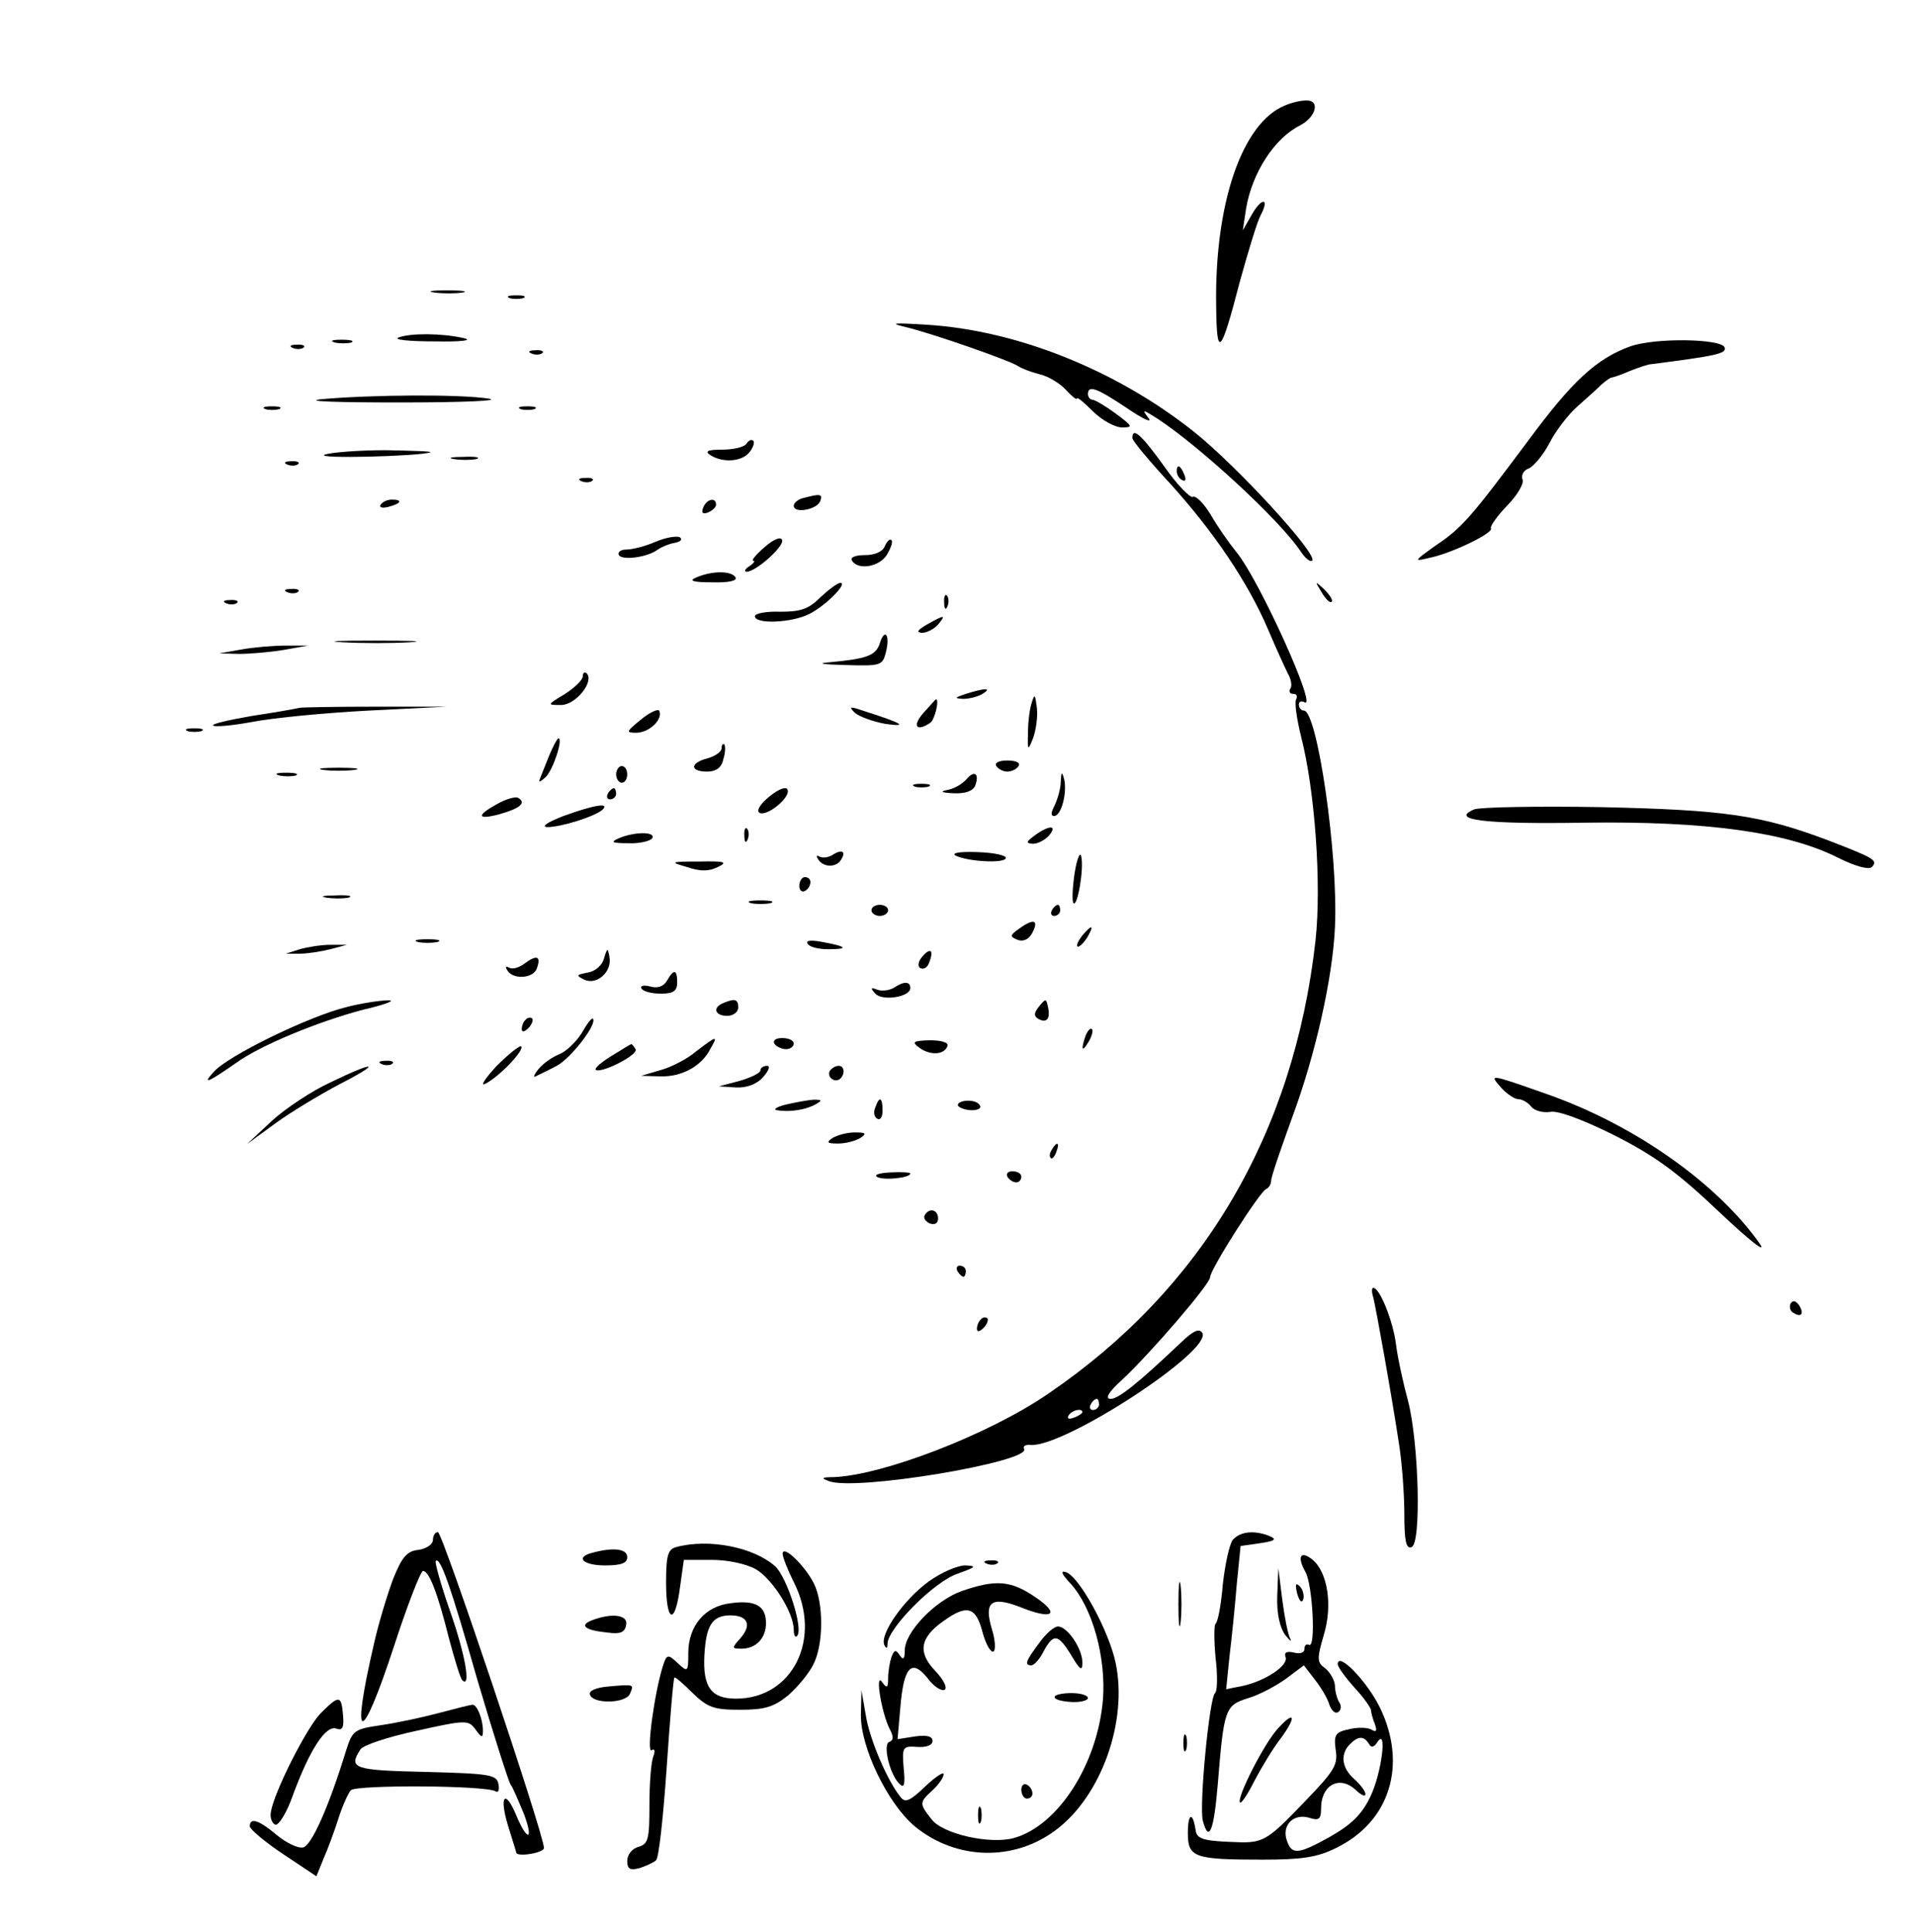 <?xml version="1.0" standalone="no"?>
<!DOCTYPE svg PUBLIC "-//W3C//DTD SVG 20010904//EN"
 "http://www.w3.org/TR/2001/REC-SVG-20010904/DTD/svg10.dtd">
<svg version="1.0" xmlns="http://www.w3.org/2000/svg"
 width="345pt" height="348pt" viewBox="0 0 345 348"
 preserveAspectRatio="xMidYMid meet">

<g transform="translate(0,348) scale(0.1,-0.1)"
fill="#000000" stroke="none">
<path d="M2315 3290 c-77 -31 -127 -176 -124 -361 1 -96 8 -90 43 45 15 54 31
107 37 118 17 32 2 33 -16 1 l-16 -28 6 40 c11 64 51 126 97 149 29 15 37 46
11 45 -10 0 -27 -4 -38 -9z"/>
<path d="M783 2953 c15 -2 37 -2 50 0 12 2 0 4 -28 4 -27 0 -38 -2 -22 -4z"/>
<path d="M918 2943 c6 -2 18 -2 25 0 6 3 1 5 -13 5 -14 0 -19 -2 -12 -5z"/>
<path d="M1635 2890 c48 -12 186 -60 200 -70 6 -4 22 -10 37 -14 15 -3 37 -16
48 -28 11 -12 20 -19 20 -16 0 4 13 -7 29 -23 16 -16 40 -29 52 -29 21 0 20 2
-11 25 -19 14 -38 25 -42 25 -4 0 -8 5 -8 10 0 17 16 11 70 -25 29 -20 47 -28
39 -18 -12 16 -11 16 16 -1 75 -49 220 -182 258 -239 8 -12 17 -20 21 -17 11
11 -137 172 -214 233 -140 111 -319 182 -480 192 -64 4 -69 3 -35 -5z"/>
<path d="M718 2872 c-10 -4 19 -7 65 -7 50 -1 70 2 52 6 -40 9 -96 9 -117 1z"/>
<path d="M603 2863 c9 -2 23 -2 30 0 6 3 -1 5 -18 5 -16 0 -22 -2 -12 -5z"/>
<path d="M2937 2856 c-61 -22 -105 -63 -184 -170 -103 -138 -119 -157 -167
-189 -39 -28 -40 -29 -11 -22 40 8 116 45 111 53 -2 4 11 22 29 41 18 18 31
40 28 47 -3 8 2 17 11 20 9 4 26 24 37 45 11 22 34 52 51 67 17 15 37 33 44
40 7 6 15 12 18 12 2 0 17 5 33 12 15 6 33 12 38 12 117 15 136 19 132 30 -5
16 -125 18 -170 2z"/>
<path d="M528 2853 c7 -3 16 -2 19 1 4 3 -2 6 -13 5 -11 0 -14 -3 -6 -6z"/>
<path d="M958 2843 c7 -3 16 -2 19 1 4 3 -2 6 -13 5 -11 0 -14 -3 -6 -6z"/>
<path d="M580 2761 c-36 -4 27 -6 140 -6 113 0 185 3 160 7 -53 8 -207 7 -300
-1z"/>
<path d="M478 2743 c6 -2 18 -2 25 0 6 3 1 5 -13 5 -14 0 -19 -2 -12 -5z"/>
<path d="M938 2743 c6 -2 18 -2 25 0 6 3 1 5 -13 5 -14 0 -19 -2 -12 -5z"/>
<path d="M2040 2691 c0 -5 31 -42 68 -82 77 -85 140 -177 177 -264 14 -33 30
-68 35 -78 6 -10 8 -22 5 -27 -4 -6 -1 -10 5 -10 6 0 8 -4 5 -10 -3 -5 1 -35
9 -67 25 -97 37 -266 26 -367 -39 -349 -204 -628 -482 -817 -108 -74 -299
-147 -387 -150 -21 0 -22 -2 -8 -7 47 -19 366 35 352 58 -3 5 3 8 12 7 61 -4
328 170 309 202 -6 9 -17 3 -39 -18 -77 -73 -112 -101 -126 -101 -11 0 -4 12
19 33 52 48 160 174 160 186 0 14 90 155 101 159 5 2 9 9 9 15 0 7 18 59 39
117 41 111 72 249 76 340 6 131 -32 390 -56 390 -5 0 -9 5 -9 11 0 5 4 7 10 4
25 -15 -82 222 -123 271 -13 16 -34 46 -46 67 -12 20 -27 35 -32 32 -4 -3 -28
21 -51 54 -41 57 -58 73 -58 52z m-60 -1741 c0 -5 -5 -10 -11 -10 -5 0 -7 5
-4 10 3 6 8 10 11 10 2 0 4 -4 4 -10z m-30 -14 c0 -2 -7 -7 -16 -10 -8 -3 -12
-2 -9 4 6 10 25 14 25 6z"/>
<path d="M1345 2681 c-3 -6 -23 -11 -43 -11 -28 0 -33 -3 -22 -10 22 -14 56
-12 70 5 7 9 10 18 7 21 -3 3 -8 1 -12 -5z"/>
<path d="M585 2661 c-19 -8 168 -3 190 4 6 2 -30 3 -80 4 -49 0 -99 -4 -110
-8z"/>
<path d="M818 2653 c12 -2 30 -2 40 0 9 3 -1 5 -23 4 -22 0 -30 -2 -17 -4z"/>
<path d="M518 2643 c7 -3 16 -2 19 1 4 3 -2 6 -13 5 -11 0 -14 -3 -6 -6z"/>
<path d="M2120 2631 c0 -6 4 -13 10 -16 6 -3 7 1 4 9 -7 18 -14 21 -14 7z"/>
<path d="M1048 2613 c7 -3 16 -2 19 1 4 3 -2 6 -13 5 -11 0 -14 -3 -6 -6z"/>
<path d="M1448 2583 c-10 -2 -18 -9 -18 -14 0 -15 43 -7 48 9 4 12 0 13 -30 5z"/>
<path d="M686 2571 c-4 -5 3 -7 14 -4 23 6 26 13 6 13 -8 0 -17 -4 -20 -9z"/>
<path d="M1267 2566 c-4 -10 -1 -13 9 -9 7 3 14 9 14 14 0 14 -17 10 -23 -5z"/>
<path d="M1181 2504 c-18 -8 -42 -14 -53 -14 -10 0 -16 -5 -13 -10 6 -10 52
-4 70 10 6 4 19 10 30 12 11 2 15 6 10 10 -6 3 -25 0 -44 -8z"/>
<path d="M1377 2494 c-15 -13 -24 -24 -20 -24 4 0 1 -5 -7 -10 -8 -5 -10 -10
-5 -10 17 0 68 46 64 57 -2 7 -15 2 -32 -13z"/>
<path d="M1594 2496 c-4 -10 -18 -16 -36 -16 -17 0 -27 -4 -23 -10 11 -18 50
-11 63 11 7 12 11 23 8 26 -3 3 -8 -2 -12 -11z"/>
<path d="M1255 2440 c-15 -6 -8 -9 28 -9 30 -1 46 3 42 9 -7 12 -42 12 -70 0z"/>
<path d="M1478 2404 c-21 -21 -35 -26 -72 -26 -25 1 -46 -3 -46 -8 0 -15 67
-12 98 4 30 15 70 56 56 56 -5 0 -21 -12 -36 -26z"/>
<path d="M2381 2413 c7 -12 15 -20 18 -17 3 2 -3 12 -13 22 -17 16 -18 16 -5
-5z"/>
<path d="M518 2413 c7 -3 16 -2 19 1 4 3 -2 6 -13 5 -11 0 -14 -3 -6 -6z"/>
<path d="M1701 2394 c0 -11 3 -14 6 -6 3 7 2 16 -1 19 -3 4 -6 -2 -5 -13z"/>
<path d="M408 2393 c7 -3 16 -2 19 1 4 3 -2 6 -13 5 -11 0 -14 -3 -6 -6z"/>
<path d="M1670 2355 c-17 -10 -20 -14 -9 -15 9 0 22 7 29 15 15 18 12 18 -20
0z"/>
<path d="M1585 2321 c-7 -22 -24 -28 -90 -34 -25 -2 -14 -4 27 -5 65 -2 68 -1
74 23 8 31 -2 45 -11 16z"/>
<path d="M618 2323 c34 -2 88 -2 120 0 31 2 3 3 -63 3 -66 0 -92 -1 -57 -3z"/>
<path d="M435 2310 l-40 -7 35 -1 c19 0 55 3 80 7 l45 8 -40 0 c-22 0 -58 -3
-80 -7z"/>
<path d="M1050 2262 c0 -7 -15 -21 -32 -32 -33 -20 -33 -20 -7 -20 26 0 60 42
46 57 -4 3 -7 1 -7 -5z"/>
<path d="M1740 2230 c-21 -7 -21 -8 -5 -9 11 0 27 4 35 9 18 11 5 11 -30 0z"/>
<path d="M1859 2215 c-4 -11 -7 -36 -7 -55 -1 -33 0 -33 9 -10 5 13 9 38 7 55
-3 24 -4 26 -9 10z"/>
<path d="M1663 2195 c-20 -23 -12 -34 13 -17 8 5 17 43 10 42 -1 0 -11 -12
-23 -25z"/>
<path d="M540 2205 c-8 -2 -48 -9 -88 -15 -40 -7 -71 -14 -68 -17 3 -3 36 0
73 7 37 7 131 16 208 20 l140 7 -125 0 c-69 0 -132 -1 -140 -2z"/>
<path d="M1155 2184 c-27 -22 -28 -24 -9 -24 23 0 48 23 42 39 -1 5 -16 -1
-33 -15z"/>
<path d="M1540 2196 c8 -7 33 -16 55 -20 42 -6 31 1 -35 22 -29 10 -32 10 -20
-2z"/>
<path d="M338 2163 c6 -2 18 -2 25 0 6 3 1 5 -13 5 -14 0 -19 -2 -12 -5z"/>
<path d="M989 2118 c-7 -18 -15 -37 -17 -43 -2 -5 2 -3 11 5 14 14 32 70 23
70 -2 0 -10 -15 -17 -32z"/>
<path d="M1300 2132 c0 -6 -11 -14 -25 -18 -32 -8 -33 -24 -1 -24 16 0 26 7
29 22 4 12 4 24 2 27 -3 2 -5 -1 -5 -7z"/>
<path d="M1795 2100 c3 -5 12 -10 20 -10 8 0 17 5 20 10 4 6 -5 10 -20 10 -15
0 -24 -4 -20 -10z"/>
<path d="M583 2093 c15 -2 39 -2 55 0 15 2 2 4 -28 4 -30 0 -43 -2 -27 -4z"/>
<path d="M1110 2085 c0 -8 5 -15 10 -15 6 0 10 7 10 15 0 8 -4 15 -10 15 -5 0
-10 -7 -10 -15z"/>
<path d="M503 2083 c9 -2 23 -2 30 0 6 3 -1 5 -18 5 -16 0 -22 -2 -12 -5z"/>
<path d="M1741 2076 c-7 -8 -22 -17 -34 -19 -15 -3 -11 -5 11 -6 21 -1 35 4
39 14 8 22 -2 28 -16 11z"/>
<path d="M1911 2072 c0 -13 -6 -32 -11 -43 -7 -13 -7 -19 -1 -19 13 0 24 42
18 67 -4 14 -5 13 -6 -5z"/>
<path d="M1386 2045 c-15 -12 -24 -25 -18 -29 13 -8 56 27 51 41 -2 7 -16 2
-33 -12z"/>
<path d="M1648 2063 c6 -2 18 -2 25 0 6 3 1 5 -13 5 -14 0 -19 -2 -12 -5z"/>
<path d="M1095 2050 c-3 -5 -1 -10 4 -10 6 0 11 5 11 10 0 6 -2 10 -4 10 -3 0
-8 -4 -11 -10z"/>
<path d="M902 2035 c-44 -23 -45 -33 -3 -22 39 11 50 21 34 30 -5 2 -19 -2
-31 -8z"/>
<path d="M1015 2010 c-28 -11 -41 -19 -29 -20 25 0 85 19 99 31 15 14 -15 9
-70 -11z"/>
<path d="M2656 2022 c-45 -19 17 -27 199 -24 219 3 365 -17 456 -63 32 -16 56
-22 61 -17 12 12 5 16 -78 48 -122 46 -187 55 -409 60 -115 2 -219 0 -229 -4z"/>
<path d="M1341 1974 c0 -11 3 -14 6 -6 3 7 2 16 -1 19 -3 4 -6 -2 -5 -13z"/>
<path d="M1864 1975 c-16 -12 -16 -14 -3 -15 9 0 22 7 29 15 16 19 0 19 -26 0z"/>
<path d="M1115 1970 c-16 -7 -13 -9 17 -9 20 -1 40 4 43 9 7 12 -32 12 -60 0z"/>
<path d="M1500 1940 c-8 -5 -18 -6 -24 -3 -5 3 -6 1 -2 -5 9 -15 33 -15 41 -1
10 15 2 20 -15 9z"/>
<path d="M1721 1939 c21 -11 88 -15 91 -5 2 5 -21 10 -51 11 -29 1 -47 -1 -40
-6z"/>
<path d="M1936 1907 c-4 -27 -5 -51 -2 -54 7 -7 19 61 14 84 -2 10 -8 -4 -12
-30z"/>
<path d="M1238 1918 c23 -8 39 -8 55 0 19 9 13 11 -33 10 -53 0 -54 -1 -22
-10z"/>
<path d="M1440 1884 c0 -8 5 -12 10 -9 6 3 10 10 10 16 0 5 -4 9 -10 9 -5 0
-10 -7 -10 -16z"/>
<path d="M588 1863 c12 -2 30 -2 40 0 9 3 -1 5 -23 4 -22 0 -30 -2 -17 -4z"/>
<path d="M1353 1853 c9 -2 25 -2 35 0 9 3 1 5 -18 5 -19 0 -27 -2 -17 -5z"/>
<path d="M1570 1840 c0 -5 7 -10 15 -10 8 0 15 5 15 10 0 6 -7 10 -15 10 -8 0
-15 -4 -15 -10z"/>
<path d="M1895 1840 c-3 -5 -1 -10 4 -10 6 0 11 5 11 10 0 6 -2 10 -4 10 -3 0
-8 -4 -11 -10z"/>
<path d="M1836 1807 c-17 -12 -17 -14 -3 -20 11 -4 21 1 27 13 12 23 2 26 -24
7z"/>
<path d="M1950 1795 c-7 -9 -11 -17 -9 -20 3 -2 10 5 17 15 14 24 10 26 -8 5z"/>
<path d="M753 1783 c9 -2 25 -2 35 0 9 3 1 5 -18 5 -19 0 -27 -2 -17 -5z"/>
<path d="M1455 1780 c3 -6 20 -10 37 -10 38 0 34 5 -10 13 -21 4 -31 3 -27 -3z"/>
<path d="M540 1770 l-25 -8 25 0 c14 0 39 4 55 8 l30 8 -30 0 c-16 0 -41 -4
-55 -8z"/>
<path d="M1088 1753 c-3 -12 -16 -23 -29 -25 -21 -4 -22 -5 -6 -13 23 -10 50
15 45 41 -3 17 -4 17 -10 -3z"/>
<path d="M1661 1756 c-7 -8 -8 -17 -3 -20 6 -3 13 1 16 10 9 23 2 28 -13 10z"/>
<path d="M946 1745 c-10 -8 -23 -12 -29 -8 -6 3 -7 1 -3 -5 10 -17 46 -15 53
3 8 22 1 26 -21 10z"/>
<path d="M1202 1714 c-6 -11 -17 -15 -31 -11 -11 3 -19 1 -15 -4 3 -5 18 -9
35 -9 22 0 29 5 29 20 0 24 -6 25 -18 4z"/>
<path d="M1611 1701 c-8 -5 -21 -7 -30 -4 -13 5 -13 3 -4 -7 13 -14 63 -6 63
10 0 12 -11 13 -29 1z"/>
<path d="M625 1666 c-67 -16 -215 -88 -240 -117 -22 -24 -10 -19 40 16 44 32
149 75 229 96 39 9 60 17 46 17 -14 0 -48 -5 -75 -12z"/>
<path d="M1303 1673 c-20 -8 -15 -23 7 -23 11 0 20 7 20 15 0 15 -6 17 -27 8z"/>
<path d="M1872 1667 c-9 -11 -10 -17 -2 -22 15 -9 23 -1 18 21 -3 15 -4 16
-16 1z"/>
<path d="M947 1643 c-4 -3 -7 -11 -7 -17 0 -6 5 -5 12 2 6 6 9 14 7 17 -3 3
-9 2 -12 -2z"/>
<path d="M1048 1619 c-10 -16 -28 -33 -40 -38 -13 -5 -30 -17 -38 -27 -8 -10
-10 -16 -5 -13 6 3 23 11 38 19 25 13 74 76 65 85 -2 2 -11 -10 -20 -26z"/>
<path d="M1956 1615 c-9 -26 -7 -32 5 -12 6 10 9 21 6 23 -2 3 -7 -2 -11 -11z"/>
<path d="M1254 1586 c-16 -14 -46 -29 -65 -34 l-34 -10 35 -1 c38 -1 74 18 90
50 14 24 12 24 -26 -5z"/>
<path d="M1395 1600 c3 -5 13 -10 21 -10 8 0 14 5 14 10 0 6 -9 10 -21 10 -11
0 -17 -4 -14 -10z"/>
<path d="M1657 1592 c20 -14 45 -12 50 4 2 6 -11 10 -32 10 -31 -1 -33 -3 -18
-14z"/>
<path d="M894 1559 c-21 -23 -30 -37 -19 -31 25 13 70 60 64 67 -3 2 -23 -14
-45 -36z"/>
<path d="M1102 1578 c-18 -11 -31 -22 -29 -25 9 -8 78 27 72 37 -3 5 -7 10 -8
9 -1 0 -17 -10 -35 -21z"/>
<path d="M688 1563 c7 -3 16 -2 19 1 4 3 -2 6 -13 5 -11 0 -14 -3 -6 -6z"/>
<path d="M595 1530 c-33 -15 -81 -47 -105 -69 l-45 -42 52 38 c29 21 81 52
115 70 78 40 65 43 -17 3z"/>
<path d="M1370 1552 c0 -5 -17 -13 -37 -19 l-38 -10 31 -2 c19 -1 38 6 49 19
10 11 13 20 7 20 -7 0 -12 -4 -12 -8z"/>
<path d="M1495 1551 c-6 -11 9 -23 19 -14 9 9 7 23 -3 23 -6 0 -12 -4 -16 -9z"/>
<path d="M2705 1520 c10 -11 24 -20 30 -20 7 0 18 -6 24 -14 6 -7 21 -11 34
-9 13 3 59 -14 115 -42 73 -37 113 -66 189 -138 56 -53 87 -77 73 -57 -77 109
-226 214 -383 269 -105 37 -105 37 -82 11z"/>
<path d="M1415 1490 c-16 -4 -23 -9 -15 -10 23 -4 53 1 70 11 12 7 11 8 -5 8
-11 -1 -33 -5 -50 -9z"/>
<path d="M1577 1485 c-4 -8 -2 -17 3 -20 6 -4 10 3 10 14 0 25 -6 27 -13 6z"/>
<path d="M1726 1488 c3 -4 14 -8 25 -8 11 0 18 4 14 9 -3 6 -14 9 -25 8 -10
-1 -16 -5 -14 -9z"/>
<path d="M1500 1430 c-12 -8 -10 -10 10 -10 14 0 32 5 40 10 12 8 10 10 -10
10 -14 0 -32 -5 -40 -10z"/>
<path d="M1895 1409 c-4 -6 -5 -12 -2 -15 2 -3 7 2 10 11 7 17 1 20 -8 4z"/>
<path d="M1580 1360 c11 -7 60 -2 60 6 0 2 -16 3 -35 2 -20 -1 -31 -4 -25 -8z"/>
<path d="M1815 1360 c3 -5 10 -10 16 -10 5 0 9 5 9 10 0 6 -7 10 -16 10 -8 0
-12 -4 -9 -10z"/>
<path d="M1666 1291 c-3 -5 1 -11 9 -15 9 -3 15 0 15 9 0 16 -16 20 -24 6z"/>
<path d="M1725 1190 c3 -5 8 -10 11 -10 2 0 4 5 4 10 0 6 -5 10 -11 10 -5 0
-7 -4 -4 -10z"/>
<path d="M2474 1143 c5 -20 33 -175 47 -268 5 -33 9 -88 9 -123 0 -47 3 -63
13 -59 18 6 13 187 -6 262 -9 33 -19 79 -22 103 -5 41 -29 102 -41 102 -3 0
-3 -8 0 -17z"/>
<path d="M3226 1132 c-3 -6 -1 -14 5 -17 14 -9 20 -2 10 14 -6 8 -11 9 -15 3z"/>
<path d="M1767 1103 c-4 -3 -7 -11 -7 -17 0 -6 5 -5 12 2 6 6 9 14 7 17 -3 3
-9 2 -12 -2z"/>
<path d="M780 706 c0 -8 -12 -16 -26 -18 -21 -2 -30 -13 -46 -53 -10 -27 -26
-79 -34 -115 -43 -185 -24 -188 36 -5 24 74 48 135 52 135 11 0 26 -38 47
-122 10 -37 20 -71 24 -75 16 -15 5 48 -23 127 -16 46 -27 86 -25 88 8 8 26
-42 75 -214 29 -98 56 -183 60 -189 4 -5 14 -29 24 -53 18 -48 6 -50 -14 -2
-20 48 -31 35 -15 -18 8 -26 15 -48 15 -49 0 -9 50 -1 50 8 0 24 -183 569
-191 569 -5 0 -9 -6 -9 -14z"/>
<path d="M2221 706 c-6 -7 -14 -44 -18 -80 -3 -37 -9 -68 -13 -71 -3 -2 -3
-30 0 -62 4 -32 3 -60 -1 -63 -10 -7 -29 -202 -22 -230 11 -41 20 -18 27 67
11 135 13 141 55 154 20 6 50 22 68 35 l32 24 20 -26 c11 -14 23 -34 26 -45 4
-11 11 -17 16 -13 5 3 6 11 2 17 -4 6 -8 20 -8 31 -1 10 -9 24 -18 31 -14 10
-15 16 -2 60 16 53 7 112 -20 135 -22 18 -29 6 -13 -22 13 -24 19 -140 6 -131
-5 2 -8 -1 -8 -8 0 -6 -8 -9 -19 -6 -13 3 -18 0 -15 -8 6 -15 -36 -43 -77 -52
l-30 -6 6 59 c4 33 10 91 13 129 l7 70 35 5 c27 4 31 7 17 13 -28 11 -53 8
-66 -7z"/>
<path d="M1218 693 c-15 -4 -18 -16 -18 -64 0 -72 16 -78 25 -9 l7 50 50 0
c29 0 62 -7 80 -17 30 -18 68 -78 68 -109 0 -10 3 -15 6 -11 12 12 -18 105
-39 125 -39 35 -120 51 -179 35z"/>
<path d="M1068 683 c-33 -8 -18 -23 22 -23 29 0 40 4 40 15 0 15 -25 18 -62 8z"/>
<path d="M1410 681 c0 -6 9 -29 20 -51 52 -102 -2 -210 -104 -210 -45 0 -60
21 -57 78 3 54 14 72 47 72 31 0 39 -17 18 -41 -16 -18 -16 -19 2 -19 26 0 44
19 44 46 0 31 -19 42 -63 36 -47 -5 -77 -41 -77 -90 0 -34 -1 -35 -19 -18 -18
17 -20 16 -27 -6 -15 -48 -30 -157 -20 -151 5 4 7 -1 3 -11 -4 -10 -7 -49 -7
-88 0 -61 -2 -70 -20 -75 -11 -3 -20 -14 -20 -25 0 -15 5 -18 23 -13 12 4 25
10 29 14 5 4 13 79 19 166 6 88 12 161 14 163 1 2 16 -11 33 -28 27 -26 38
-30 85 -30 45 0 61 5 87 26 17 15 37 39 45 55 19 36 19 112 1 147 -17 33 -56
70 -56 53z"/>
<path d="M1778 663 c7 -3 16 -2 19 1 4 3 -2 6 -13 5 -11 0 -14 -3 -6 -6z"/>
<path d="M1673 631 c-44 -32 -88 -94 -80 -114 4 -8 6 -7 6 3 2 28 84 111 126
125 33 12 36 14 14 15 -14 0 -44 -13 -66 -29z"/>
<path d="M1928 628 c40 -43 65 -134 59 -210 -10 -116 -80 -226 -160 -249 -43
-12 -129 7 -149 34 -22 28 -22 30 2 52 11 10 20 23 20 29 0 5 -15 -5 -33 -22
-27 -26 -36 -30 -44 -20 -24 29 -56 104 -63 147 l-8 46 -1 -44 c-1 -58 48
-160 97 -201 74 -61 179 -64 255 -6 81 61 129 195 107 300 -12 58 -66 157 -90
164 -10 3 -7 -4 8 -20z"/>
<path d="M2123 590 c0 -36 2 -50 4 -32 2 17 2 47 0 65 -2 17 -4 3 -4 -33z"/>
<path d="M2301 604 c-1 -32 5 -57 15 -70 8 -10 12 -13 8 -5 -4 8 -10 39 -14
70 l-7 56 -2 -51z"/>
<path d="M1733 614 c-48 -17 -103 -74 -103 -107 0 -16 -3 -18 -9 -9 -7 11 -10
10 -15 -3 -3 -9 -6 -26 -6 -38 0 -18 -2 -19 -11 -7 -13 19 -1 -56 14 -85 7
-13 7 -20 -1 -23 -12 -4 1 -60 19 -76 8 -8 10 0 7 29 -3 38 -2 40 25 38 16 -1
27 3 27 11 0 8 -10 11 -31 8 l-32 -5 5 57 c6 73 20 89 49 53 11 -15 25 -24 31
-21 5 4 -2 18 -17 34 -32 33 -28 60 15 90 42 30 58 26 70 -20 6 -22 15 -38 20
-35 4 3 3 21 -3 40 -15 50 -1 60 51 40 59 -24 73 -13 27 18 -44 30 -71 32
-132 11z"/>
<path d="M2337 609 c4 -13 8 -18 11 -10 2 7 -1 18 -6 23 -8 8 -9 4 -5 -13z"/>
<path d="M1066 561 c-23 -9 -12 -18 29 -22 22 -3 31 0 33 14 4 18 -26 22 -62
8z"/>
<path d="M1872 520 c-24 -32 -27 -40 -14 -40 5 0 15 11 22 25 18 33 26 32 50
-7 16 -27 20 -29 20 -13 0 25 -27 65 -44 65 -7 0 -22 -13 -34 -30z"/>
<path d="M2410 482 c0 -5 14 -24 30 -42 17 -18 30 -37 30 -41 0 -4 3 -15 7
-25 4 -12 3 -15 -6 -10 -6 4 -24 5 -40 1 -25 -5 -28 -10 -25 -35 5 -29 -1 -39
-55 -95 -72 -75 -75 -76 -136 -73 -48 2 -59 6 -61 21 -5 34 -14 31 -14 -5 0
-44 11 -48 134 -48 71 0 99 4 133 21 97 47 129 150 79 253 -23 47 -76 102 -76
78z m56 -143 c4 -8 9 -7 15 2 19 30 8 -56 -12 -97 -15 -32 -34 -51 -75 -74
-58 -32 -68 -32 -77 -1 -6 26 16 45 43 36 16 -5 20 -2 20 17 0 44 35 61 64 32
9 -8 16 -11 16 -6 0 5 -9 17 -20 27 -23 20 -26 45 -8 63 15 15 25 15 34 1z"/>
<path d="M1097 442 c-24 -2 -37 -8 -34 -15 5 -17 65 -16 72 2 7 17 8 17 -38
13z"/>
<path d="M1900 423 c0 -5 14 -8 30 -9 17 -1 30 3 30 7 0 5 -13 9 -30 9 -16 0
-30 -3 -30 -7z"/>
<path d="M577 393 c-26 -28 -83 -141 -89 -177 -2 -10 2 -21 8 -23 6 -2 21 22
32 54 30 81 59 126 78 119 11 -4 14 2 12 24 -3 37 -7 37 -41 3z"/>
<path d="M790 394 c-30 -8 -77 -18 -105 -22 -47 -7 -50 -9 -62 -47 -31 -101
-62 -170 -77 -173 -9 -2 -30 8 -47 22 -32 27 -49 33 -49 16 0 -5 27 -28 60
-50 l60 -40 13 32 c8 18 20 51 27 73 7 22 17 44 22 50 9 10 244 9 261 -2 5 -3
7 3 5 13 -3 17 -15 19 -131 22 -129 3 -140 6 -118 40 4 8 50 23 101 34 90 20
94 20 107 2 11 -15 13 -15 13 -2 0 22 -11 48 -19 47 -3 0 -31 -7 -61 -15z"/>
<path d="M2303 367 c-25 -26 -76 -127 -69 -134 2 -3 14 15 26 39 12 23 33 58
47 76 29 39 26 52 -4 19z"/>
<path d="M2132 340 c0 -14 2 -19 5 -12 2 6 2 18 0 25 -3 6 -5 1 -5 -13z"/>
<path d="M1840 256 c0 -9 5 -16 10 -16 6 0 10 4 10 9 0 6 -4 13 -10 16 -5 3
-10 -1 -10 -9z"/>
<path d="M1762 210 c0 -14 2 -19 5 -12 2 6 2 18 0 25 -3 6 -5 1 -5 -13z"/>
</g>
</svg>
